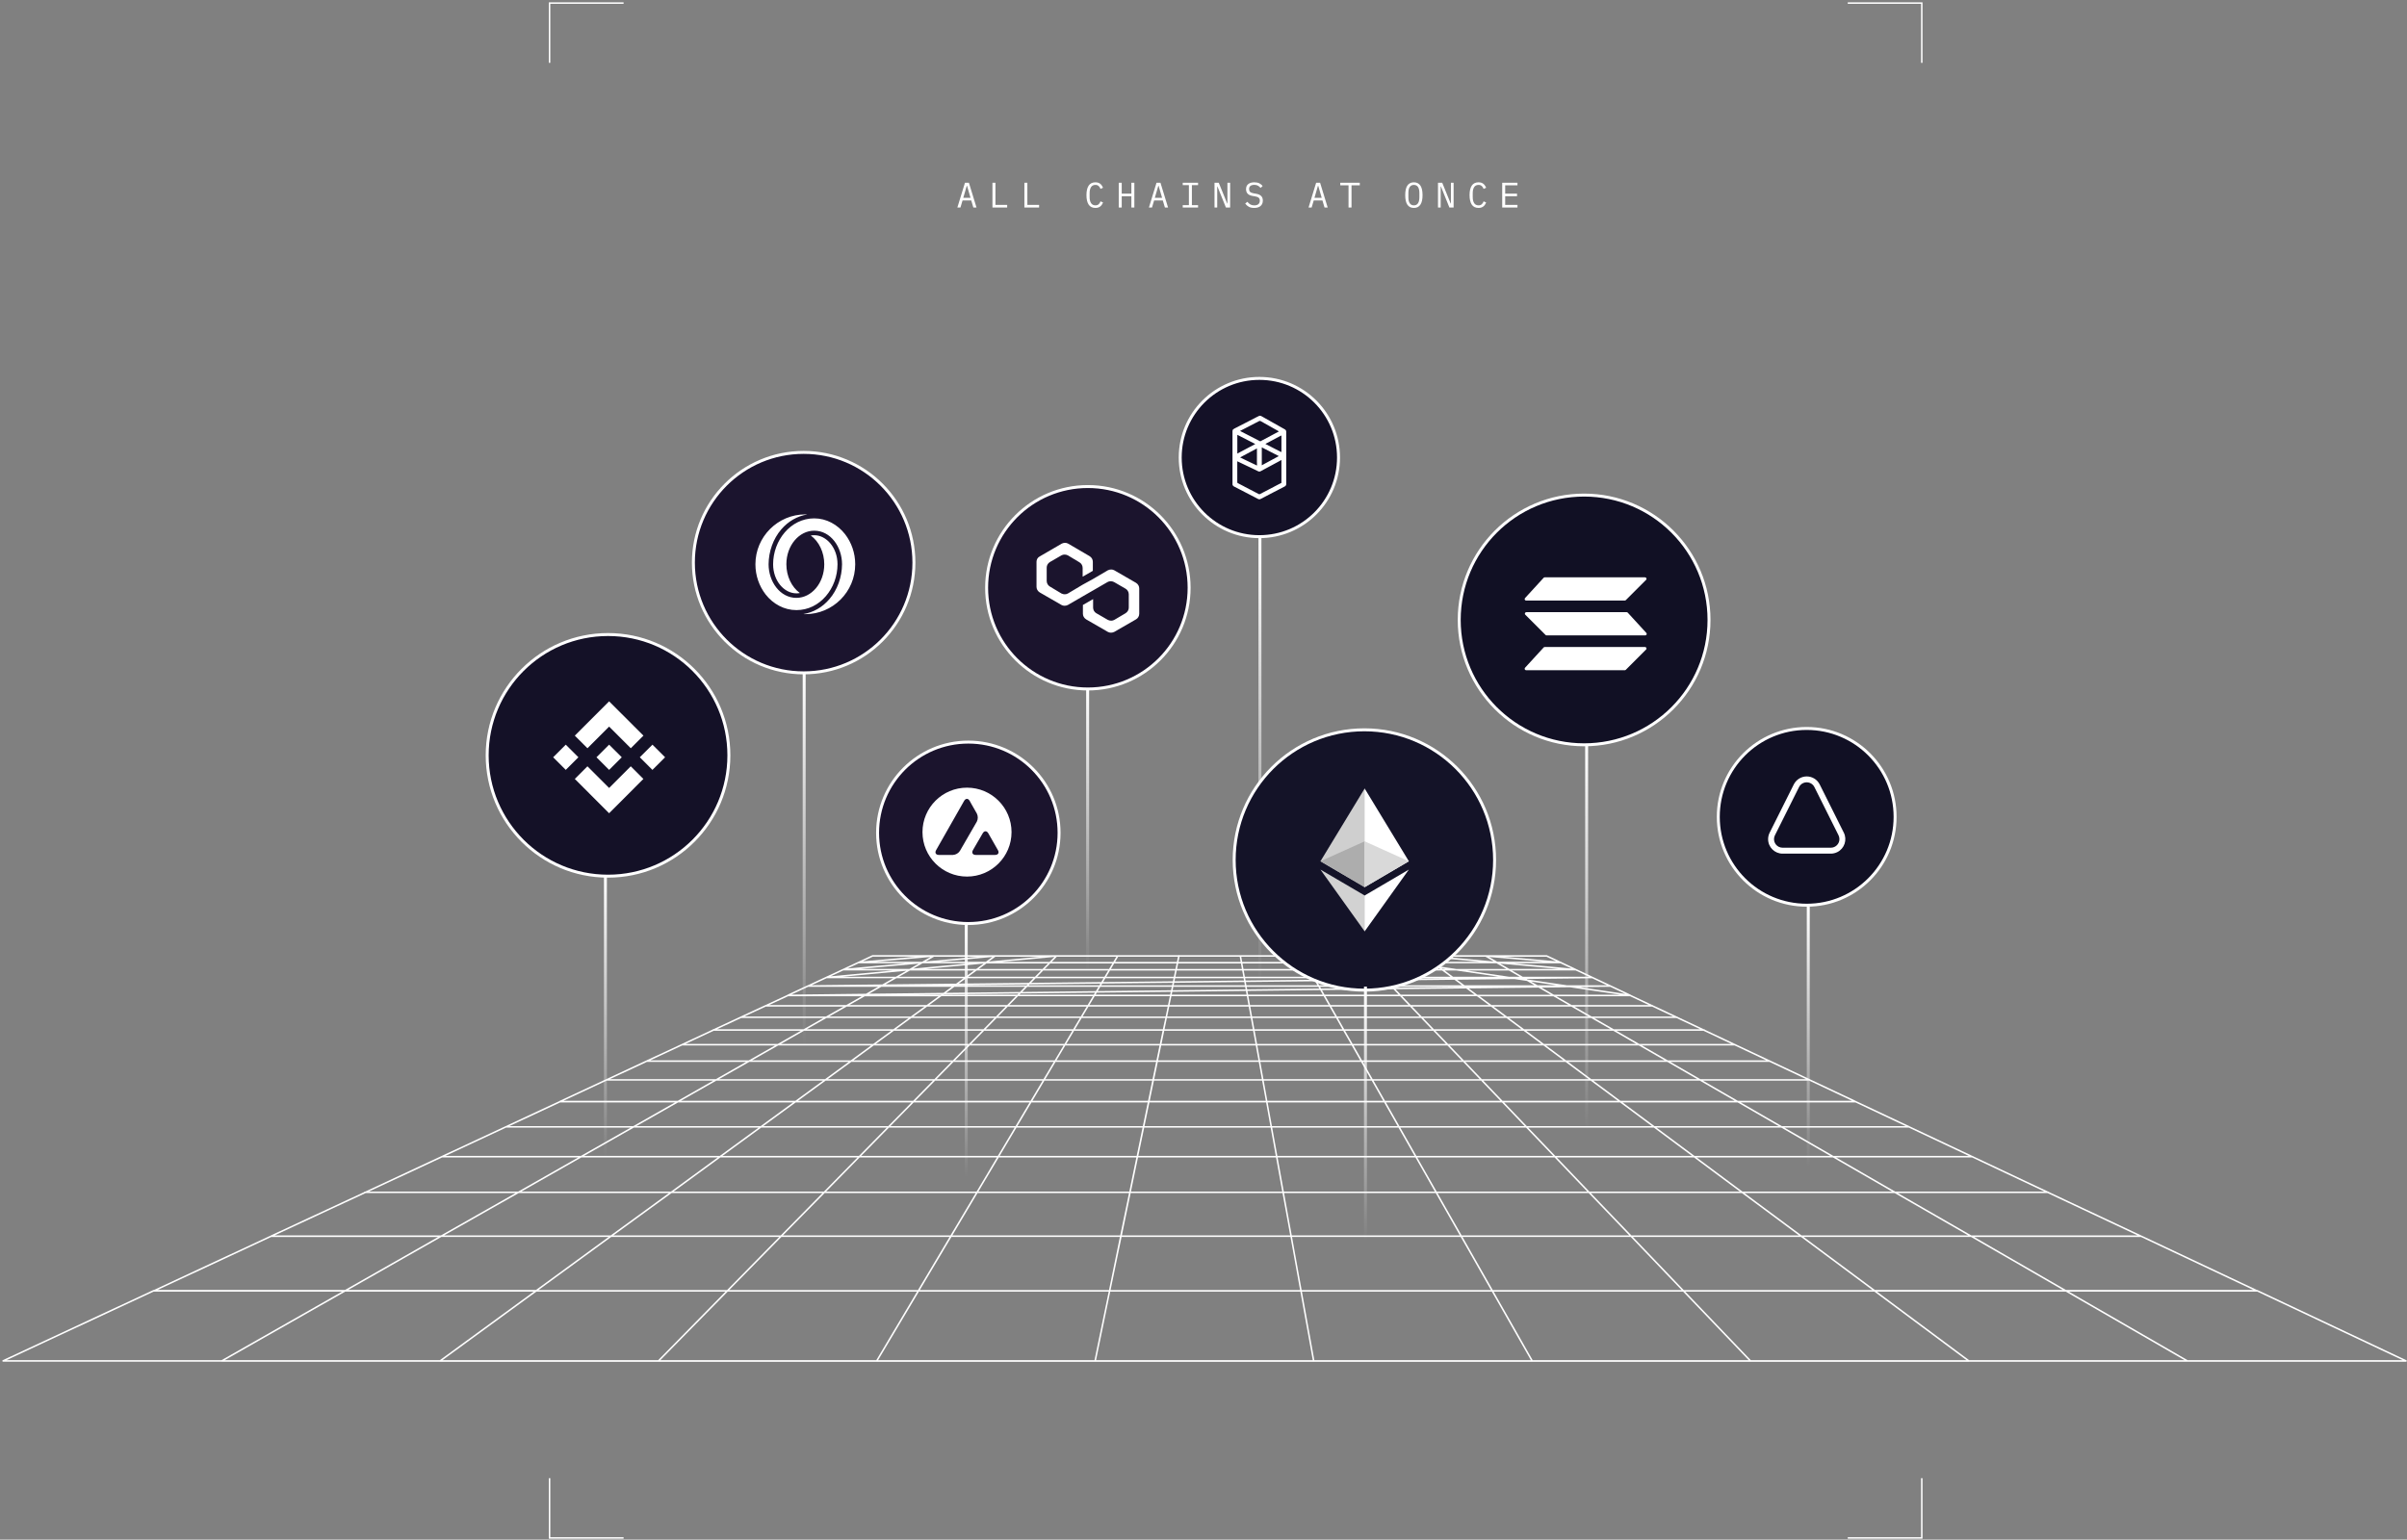 <svg width="783" height="501" viewBox="0 0 783 501" fill="none" xmlns="http://www.w3.org/2000/svg">
<rect x="0" y="0" width="783" height="501" fill="#808080" stroke="none"/>
<path d="M403.485 311.067L403.867 313.211L404.286 315.535L404.75 318.075L405.251 320.854L405.807 323.909L406.417 327.286L407.1 331.021L407.856 335.212L408.712 339.933L409.677 345.275L410.788 351.385L412.063 358.43L413.547 366.648L415.304 376.359L417.417 388.013L419.994 402.207L423.208 419.987L427.342 442.831M569.459 442.876H214.171H569.459ZM782.631 442.876H569.459L547.605 420.032L530.595 402.252L516.982 388.058L505.809 376.367L496.512 366.655L488.653 358.438L481.915 351.393L476.069 345.282L470.951 339.941L466.398 335.219L462.382 331.028L458.795 327.293L455.562 323.916L452.639 320.861L449.98 318.082L447.549 315.542L445.327 313.219L443.278 311.075H343.667L341.564 313.219L339.278 315.542L336.783 318.082L334.052 320.861L331.047 323.916L327.732 327.293L324.09 331.028L319.974 335.219L315.339 339.941L310.085 345.282L304.084 351.393L297.163 358.438L289.086 366.655L279.552 376.367L268.106 388.021L254.128 402.215L236.663 419.994L214.217 442.839H1.046L782.631 442.876ZM782.676 442.839L734.251 419.994H609.808L585.905 402.215L566.782 388.021L551.12 376.367L538.062 366.655L527.017 358.438L517.537 351.393L509.342 345.282L502.157 339.941L495.783 335.219L490.137 331.028L485.093 327.293L480.54 323.916H306.133L301.507 327.293L296.362 331.028L290.616 335.219L284.151 339.941L276.866 345.282L268.498 351.393L258.836 358.438L247.572 366.655L234.268 376.367L218.314 388.021L198.809 402.215L174.451 419.994H50.017L1 442.839H782.676ZM666.338 387.983H118.704H666.338ZM711.604 442.876L672.029 420.032L641.233 402.252H143.5L112.248 420.032L72.09 442.876H711.604ZM143.727 376.389H641.67H143.727ZM734.232 420.054L696.534 402.274H641.233L616.583 388.08L596.404 376.426L579.585 366.715L565.344 358.497H220.491L206.04 366.715L188.966 376.426L168.486 388.08L143.472 402.274H88.172L50.017 420.054H734.232ZM621.054 366.685H164.534H621.054ZM640.514 442.884L609.808 420.039H174.414L143.117 442.884H640.514ZM197.289 351.4H588.673H197.289ZM696.488 402.259L666.32 388.066L641.624 376.412L621.036 366.7L603.616 358.482H565.298L553.096 351.438L542.515 345.327L533.254 339.985L525.059 335.264L517.774 331.073L511.272 327.338L505.417 323.961H480.503L476.387 320.906L472.654 318.127L469.239 315.587L466.116 313.264H320.793L317.606 315.587L314.128 318.127L310.321 320.906L306.133 323.961H281.209L275.272 327.338L268.68 331.073L261.304 335.264L253.008 339.985L243.611 345.327L232.875 351.438L220.491 358.482H182.173L164.534 366.7L143.7 376.412L118.704 388.066L88.172 402.259H696.488ZM210.401 345.29H575.743H210.401ZM564.415 339.948H221.866H564.415ZM363.6 311.06L362.335 313.204L360.951 315.527L359.439 318.067L357.791 320.846L355.97 323.902L353.957 327.278L351.726 331.013L349.231 335.204L346.427 339.926L343.249 345.267L339.606 351.378L335.408 358.423L330.528 366.64L324.754 376.352L317.825 388.006L309.365 402.2L298.793 419.979L285.216 442.824L363.6 311.06ZM231.973 335.167H554.389H231.973ZM383.524 311L383.078 313.144L382.605 315.467L382.077 318.007L381.503 320.786L380.865 323.842L380.173 327.218L379.399 330.954L378.489 335.145L377.514 339.866L376.413 345.207L375.147 351.318L373.69 358.363L371.996 366.58L369.984 376.292L367.58 387.946L364.629 402.14L360.987 419.92L356.261 442.764L383.524 311ZM545.52 331.021H240.988H545.52ZM537.561 327.286H249.02H537.561ZM512.62 315.535L507.685 313.211L503.132 311.067H463.256L512.62 315.535ZM530.358 323.909L523.875 320.854L517.984 318.075L512.602 315.535H490.929L486.905 313.211H466.134L463.256 311.067H443.314L530.358 323.909ZM603.58 358.452L588.637 351.408L575.688 345.297L564.36 339.956L554.344 335.234L545.456 331.043L537.498 327.308L530.34 323.931H505.417L500.127 320.876L495.309 318.097L490.911 315.557H295.934L291.472 318.097L286.591 320.876L281.209 323.931H256.305L249.02 327.308L240.961 331.043L231.964 335.234L221.838 339.956L210.374 345.297L197.261 351.408L182.145 358.452H603.58ZM523.893 320.854H262.825L256.268 323.909L523.893 320.854ZM518.002 318.075H268.816L262.852 320.854L518.002 318.075ZM343.667 311.067H303.783L300.022 313.211L295.934 315.535H274.262L268.798 318.075L343.667 311.067ZM323.707 311.067L320.775 313.211H279.252L274.262 315.535L323.707 311.067ZM303.783 311.052H283.85L279.297 313.196L303.783 311.052ZM483.271 311.052L486.987 313.196H507.748L483.271 311.052ZM498.442 442.876L485.448 420.032L475.331 402.252L467.236 388.058L460.607 376.404L455.088 366.692L450.408 358.475L446.401 351.43L442.932 345.319L439.891 339.978L437.159 335.257L434.782 331.021L432.651 327.286L430.73 323.909L428.99 320.854L427.406 318.075L425.958 315.535L424.638 313.211L423.418 311.067L498.442 442.876Z" stroke="white" stroke-width="0.5" stroke-linecap="round" stroke-linejoin="round"/>
<path d="M202.852 1H178.773V20.448" stroke="white" stroke-width="0.481"/>
<path d="M601.078 1H625.157V20.448" stroke="white" stroke-width="0.481"/>
<path d="M601.079 500.448L625.158 500.448L625.158 481" stroke="white" stroke-width="0.481"/>
<path d="M202.853 500.448L178.774 500.448L178.774 481" stroke="white" stroke-width="0.481"/>
<path d="M516.135 368.068L516.135 242.275" stroke="url(#paint0_linear_1131_364)" stroke-width="0.962"/>
<circle r="40.629" transform="matrix(-1 0 0 1 515.314 201.73)" fill="#111024" stroke="white" stroke-width="0.962"/>
<path d="M502.142 188.021L496.096 194.617C495.813 194.925 496.032 195.423 496.451 195.423H528.538C528.666 195.423 528.788 195.372 528.878 195.282L535.474 188.686C535.777 188.383 535.563 187.865 535.134 187.865H502.497C502.362 187.865 502.233 187.922 502.142 188.021Z" fill="white"/>
<path d="M529.51 199.359L535.556 205.955C535.839 206.263 535.62 206.761 535.201 206.761H503.114C502.986 206.761 502.864 206.71 502.774 206.62L496.178 200.024C495.875 199.721 496.09 199.203 496.518 199.203H529.155C529.29 199.203 529.419 199.26 529.51 199.359Z" fill="white"/>
<path d="M502.142 210.694L496.096 217.29C495.813 217.598 496.032 218.096 496.451 218.096H528.538C528.666 218.096 528.788 218.045 528.878 217.955L535.474 211.359C535.777 211.056 535.563 210.538 535.134 210.538H502.497C502.362 210.538 502.233 210.595 502.142 210.694Z" fill="white"/>
<path d="M316.629 67.519L315.948 65.222H313.12L312.438 67.519H311.434L313.905 59.462H315.186L317.656 67.519H316.629ZM314.586 60.489H314.482L313.35 64.379H315.717L314.586 60.489ZM322.847 67.519V59.462H323.817V66.677H327.638V67.519H322.847ZM333.232 67.519V59.462H334.202V66.677H338.023V67.519H333.232ZM356.347 67.658C355.362 67.658 354.627 67.3 354.142 66.584C353.665 65.869 353.426 64.837 353.426 63.49C353.426 62.144 353.665 61.112 354.142 60.397C354.627 59.681 355.362 59.323 356.347 59.323C356.716 59.323 357.036 59.373 357.305 59.473C357.574 59.573 357.805 59.708 357.998 59.877C358.19 60.046 358.352 60.239 358.483 60.454C358.613 60.662 358.729 60.874 358.829 61.089L357.998 61.47C357.928 61.293 357.848 61.128 357.755 60.974C357.663 60.812 357.551 60.674 357.421 60.558C357.297 60.435 357.147 60.339 356.97 60.27C356.801 60.2 356.593 60.166 356.347 60.166C355.708 60.166 355.231 60.408 354.915 60.893C354.608 61.378 354.454 62.024 354.454 62.833V64.149C354.454 64.957 354.608 65.603 354.915 66.088C355.231 66.573 355.708 66.815 356.347 66.815C356.593 66.815 356.801 66.781 356.97 66.711C357.147 66.642 357.297 66.55 357.421 66.434C357.551 66.311 357.663 66.173 357.755 66.019C357.848 65.857 357.928 65.688 357.998 65.511L358.829 65.892C358.729 66.115 358.613 66.331 358.483 66.538C358.352 66.746 358.19 66.935 357.998 67.104C357.805 67.273 357.574 67.408 357.305 67.508C357.036 67.608 356.716 67.658 356.347 67.658ZM368.037 63.86H364.897V67.519H363.927V59.462H364.897V63.017H368.037V59.462H369.007V67.519H368.037V63.86ZM378.942 67.519L378.261 65.222H375.432L374.751 67.519H373.747L376.217 59.462H377.499L379.969 67.519H378.942ZM376.898 60.489H376.795L375.663 64.379H378.03L376.898 60.489ZM384.744 67.519V66.746H386.753V60.235H384.744V59.462H389.731V60.235H387.723V66.746H389.731V67.519H384.744ZM396.042 60.697H395.961V67.519H395.083V59.462H396.457L399.205 66.215H399.286V59.462H400.163V67.519H398.789L396.042 60.697ZM407.986 67.658C407.262 67.658 406.67 67.527 406.208 67.266C405.746 66.996 405.365 66.654 405.065 66.238L405.769 65.661C406.085 66.053 406.416 66.346 406.762 66.538C407.116 66.731 407.535 66.827 408.02 66.827C408.605 66.827 409.052 66.692 409.359 66.423C409.667 66.153 409.821 65.776 409.821 65.291C409.821 64.899 409.71 64.595 409.486 64.379C409.263 64.156 408.875 63.998 408.32 63.906L407.42 63.756C407.027 63.687 406.696 63.583 406.427 63.444C406.165 63.306 405.954 63.14 405.792 62.948C405.631 62.748 405.515 62.532 405.446 62.301C405.377 62.063 405.342 61.817 405.342 61.563C405.342 60.824 405.584 60.266 406.069 59.889C406.554 59.512 407.208 59.323 408.032 59.323C408.678 59.323 409.221 59.431 409.66 59.646C410.106 59.862 410.464 60.166 410.733 60.558L410.052 61.147C409.829 60.855 409.56 60.616 409.244 60.431C408.928 60.246 408.521 60.154 408.02 60.154C407.474 60.154 407.054 60.27 406.762 60.501C406.469 60.731 406.323 61.078 406.323 61.539C406.323 61.901 406.431 62.198 406.646 62.428C406.87 62.652 407.266 62.813 407.836 62.913L408.701 63.063C409.094 63.133 409.425 63.237 409.694 63.375C409.964 63.514 410.179 63.679 410.341 63.871C410.51 64.064 410.629 64.279 410.699 64.518C410.768 64.757 410.802 65.007 410.802 65.268C410.802 66.015 410.556 66.6 410.064 67.023C409.579 67.446 408.886 67.658 407.986 67.658ZM430.869 67.519L430.188 65.222H427.36L426.679 67.519H425.674L428.145 59.462H429.426L431.897 67.519H430.869ZM428.826 60.489H428.722L427.591 64.379H429.957L428.826 60.489ZM439.65 60.304V67.519H438.68V60.304H435.99V59.462H442.34V60.304H439.65ZM459.936 67.658C459.443 67.658 459.02 67.566 458.666 67.381C458.312 67.189 458.02 66.915 457.789 66.561C457.558 66.207 457.389 65.772 457.281 65.257C457.173 64.741 457.119 64.152 457.119 63.49C457.119 62.836 457.173 62.251 457.281 61.736C457.389 61.212 457.558 60.774 457.789 60.42C458.02 60.066 458.312 59.796 458.666 59.612C459.02 59.419 459.443 59.323 459.936 59.323C460.429 59.323 460.852 59.419 461.206 59.612C461.56 59.796 461.852 60.066 462.083 60.42C462.314 60.774 462.484 61.212 462.591 61.736C462.699 62.251 462.753 62.836 462.753 63.49C462.753 64.152 462.699 64.741 462.591 65.257C462.484 65.772 462.314 66.207 462.083 66.561C461.852 66.915 461.56 67.189 461.206 67.381C460.852 67.566 460.429 67.658 459.936 67.658ZM459.936 66.815C460.259 66.815 460.533 66.754 460.756 66.631C460.979 66.5 461.164 66.319 461.31 66.088C461.456 65.857 461.56 65.58 461.622 65.257C461.691 64.926 461.725 64.556 461.725 64.149V62.833C461.725 62.432 461.691 62.067 461.622 61.736C461.56 61.405 461.456 61.124 461.31 60.893C461.164 60.662 460.979 60.485 460.756 60.362C460.533 60.231 460.259 60.166 459.936 60.166C459.613 60.166 459.34 60.231 459.116 60.362C458.893 60.485 458.709 60.662 458.562 60.893C458.416 61.124 458.308 61.405 458.239 61.736C458.177 62.067 458.147 62.432 458.147 62.833V64.149C458.147 64.556 458.177 64.926 458.239 65.257C458.308 65.58 458.416 65.857 458.562 66.088C458.709 66.319 458.893 66.5 459.116 66.631C459.34 66.754 459.613 66.815 459.936 66.815ZM468.74 60.697H468.659V67.519H467.782V59.462H469.156L471.903 66.215H471.984V59.462H472.861V67.519H471.488L468.74 60.697ZM480.973 67.658C479.987 67.658 479.252 67.3 478.768 66.584C478.29 65.869 478.052 64.837 478.052 63.49C478.052 62.144 478.29 61.112 478.768 60.397C479.252 59.681 479.987 59.323 480.973 59.323C481.342 59.323 481.661 59.373 481.931 59.473C482.2 59.573 482.431 59.708 482.623 59.877C482.816 60.046 482.977 60.239 483.108 60.454C483.239 60.662 483.355 60.874 483.455 61.089L482.623 61.47C482.554 61.293 482.473 61.128 482.381 60.974C482.289 60.812 482.177 60.674 482.046 60.558C481.923 60.435 481.773 60.339 481.596 60.27C481.427 60.2 481.219 60.166 480.973 60.166C480.334 60.166 479.857 60.408 479.541 60.893C479.233 61.378 479.079 62.024 479.079 62.833V64.149C479.079 64.957 479.233 65.603 479.541 66.088C479.857 66.573 480.334 66.815 480.973 66.815C481.219 66.815 481.427 66.781 481.596 66.711C481.773 66.642 481.923 66.55 482.046 66.434C482.177 66.311 482.289 66.173 482.381 66.019C482.473 65.857 482.554 65.688 482.623 65.511L483.455 65.892C483.355 66.115 483.239 66.331 483.108 66.538C482.977 66.746 482.816 66.935 482.623 67.104C482.431 67.273 482.2 67.408 481.931 67.508C481.661 67.608 481.342 67.658 480.973 67.658ZM488.668 67.519V59.462H493.632V60.304H489.638V63.017H493.494V63.86H489.638V66.677H493.632V67.519H488.668Z" fill="white"/>
<path d="M314.32 383.256L314.32 300.726" stroke="url(#paint1_linear_1131_364)" stroke-width="0.962"/>
<circle r="29.519" transform="matrix(-1 0 0 1 315 271)" fill="#1B142D" stroke="white" stroke-width="0.962"/>
<path fill-rule="evenodd" clip-rule="evenodd" d="M329.053 270.773C329.053 278.762 322.568 285.238 314.569 285.238C306.57 285.238 300.085 278.762 300.085 270.773C300.085 262.784 306.57 256.308 314.569 256.308C322.568 256.308 329.053 262.784 329.053 270.773ZM321.492 271.148C320.99 270.282 320.181 270.282 319.679 271.148L316.497 276.626C316.007 277.492 316.417 278.198 317.409 278.198H323.705C324.708 278.198 325.119 277.492 324.617 276.626L321.492 271.148ZM315.436 260.601C314.935 259.735 314.136 259.735 313.634 260.601L304.522 276.626C304.02 277.503 304.431 278.198 305.435 278.198H310.008C310.932 278.141 311.764 277.651 312.266 276.877L317.774 267.343C318.174 266.523 318.174 265.555 317.774 264.735L316.132 261.853L315.436 260.601Z" fill="white"/>
<path d="M409.86 320.327L409.86 174.574" stroke="url(#paint2_linear_1131_364)" stroke-width="0.962"/>
<circle r="25.748" transform="matrix(-1 0 0 1 409.673 148.88)" fill="#141127" stroke="white" stroke-width="0.962"/>
<path d="M401.481 158.338C402.123 158.667 402.765 158.994 403.404 159.326C405.364 160.343 407.322 161.362 409.281 162.381C409.543 162.517 409.805 162.512 410.067 162.375C411.458 161.651 412.85 160.926 414.242 160.203C415.461 159.57 416.678 158.935 417.899 158.308C418.243 158.131 418.416 157.878 418.416 157.495C418.412 151.838 418.411 146.181 418.414 140.524C418.414 140.138 418.254 139.876 417.91 139.683C415.397 138.272 412.887 136.856 410.378 135.438C410.171 135.321 409.96 135.263 409.723 135.283C409.614 135.332 409.505 135.378 409.398 135.43C409.123 135.565 408.849 135.701 408.574 135.837C407.429 136.429 406.284 137.021 405.139 137.612C404.436 137.975 403.732 138.334 403.029 138.696C402.522 138.956 402.016 139.221 401.506 139.478C401.34 139.561 401.193 139.665 401.06 139.791C400.97 139.977 400.93 140.17 400.93 140.378C400.932 145.904 400.931 151.429 400.931 156.955C400.931 157.17 400.931 157.386 400.933 157.601C400.937 157.876 401.072 158.08 401.305 158.229C401.364 158.266 401.423 158.302 401.481 158.338V158.338ZM415.725 157.713L415.722 157.723L415.711 157.72C415.687 157.73 415.663 157.74 415.638 157.75C415.289 157.959 414.923 158.139 414.558 158.319C414.503 158.349 414.449 158.382 414.393 158.411C412.884 159.196 411.374 159.979 409.868 160.77C409.719 160.848 409.611 160.842 409.467 160.766C407.905 159.947 406.339 159.134 404.774 158.32L404.757 158.318L404.751 158.302L404.741 158.294C404.172 158.014 403.605 157.728 403.054 157.415C403.001 157.416 402.986 157.382 402.977 157.34C402.616 157.291 402.49 157.155 402.49 156.816C402.49 154.647 402.489 152.478 402.489 150.309C402.489 150.246 402.495 150.182 402.499 150.104C402.687 150.193 402.859 150.255 403.011 150.358C403.052 150.374 403.094 150.387 403.133 150.406C404.155 150.895 405.174 151.39 406.199 151.873C406.868 152.188 407.53 152.516 408.204 152.823C408.551 152.981 408.899 153.153 409.237 153.335C409.529 153.491 409.816 153.49 410.109 153.327C410.567 153.073 411.03 152.827 411.492 152.579C412.32 152.133 413.149 151.688 413.978 151.243C414.313 151.043 414.656 150.854 415.01 150.686C415.256 150.539 415.502 150.389 415.77 150.279C416.104 150.057 416.47 149.89 416.849 149.678C416.849 149.783 416.849 149.854 416.849 149.926C416.849 151.995 416.849 154.064 416.849 156.132C416.849 156.428 416.85 156.724 416.847 157.019C416.847 157.07 416.868 157.126 416.795 157.161C416.454 157.327 416.133 157.53 415.78 157.673L415.781 157.672L415.744 157.702C415.741 157.711 415.735 157.714 415.726 157.711L415.725 157.713ZM403.392 140.235C403.471 140.189 403.512 140.161 403.556 140.138C404.169 139.823 404.782 139.507 405.395 139.193C406.784 138.479 408.181 137.778 409.558 137.042C409.843 136.889 410.022 136.969 410.238 137.102C410.27 137.121 410.301 137.144 410.334 137.162C412.04 138.124 413.747 139.085 415.453 140.047C415.643 140.153 415.829 140.264 416.031 140.382C415.978 140.416 415.953 140.435 415.925 140.449C413.984 141.484 412.041 142.517 410.101 143.553C410.003 143.606 409.927 143.593 409.836 143.546C408.16 142.685 406.483 141.825 404.806 140.964C404.346 140.728 403.887 140.49 403.393 140.235H403.392ZM402.504 147.597V141.49C404.456 142.49 406.385 143.48 408.346 144.485C406.378 145.533 404.453 146.559 402.504 147.597ZM416 148.41C414.141 149.415 412.311 150.405 410.463 151.405V145.57C412.314 146.52 414.141 147.457 416 148.41ZM408.884 145.92C408.884 146.019 408.884 146.081 408.884 146.142C408.884 147.095 408.874 148.049 408.886 149.002C408.896 149.794 408.84 150.586 408.916 151.377C408.926 151.476 408.873 151.477 408.8 151.442C408.68 151.384 408.56 151.327 408.44 151.27C407.154 150.654 405.868 150.039 404.584 149.422C404.199 149.238 403.818 149.047 403.398 148.841C405.239 147.86 407.046 146.899 408.884 145.92V145.92ZM411.634 144.462C411.71 144.418 411.757 144.389 411.807 144.363C412.4 144.046 412.994 143.73 413.588 143.414C414.615 142.868 415.643 142.325 416.667 141.775C416.815 141.695 416.852 141.704 416.852 141.875C416.847 143.566 416.848 145.258 416.852 146.95C416.852 147.106 416.824 147.127 416.677 147.05C415.942 146.666 415.203 146.294 414.466 145.916C413.532 145.437 412.599 144.957 411.634 144.461V144.462Z" fill="white"/>
<circle r="32.936" transform="matrix(-1 0 0 1 353.886 191.26)" fill="#1B142D" stroke="white" stroke-width="0.962"/>
<path d="M362.48 185.575C361.87 185.228 361.084 185.228 360.386 185.575L355.5 188.439L352.185 190.261L347.386 193.124C346.775 193.471 345.99 193.471 345.292 193.124L341.54 190.868C340.93 190.521 340.493 189.827 340.493 189.046V184.708C340.493 184.014 340.842 183.32 341.54 182.886L345.292 180.717C345.903 180.37 346.688 180.37 347.386 180.717L351.138 182.973C351.749 183.32 352.185 184.014 352.185 184.795V187.658L355.5 185.749V182.799C355.5 182.105 355.151 181.411 354.453 180.977L347.473 176.899C346.863 176.552 346.077 176.552 345.379 176.899L338.225 181.064C337.527 181.411 337.178 182.105 337.178 182.799V190.955C337.178 191.649 337.527 192.343 338.225 192.777L345.292 196.855C345.903 197.202 346.688 197.202 347.386 196.855L352.185 194.078L355.5 192.17L360.299 189.393C360.91 189.046 361.695 189.046 362.393 189.393L366.145 191.562C366.756 191.909 367.192 192.603 367.192 193.384V197.723C367.192 198.417 366.843 199.111 366.145 199.545L362.48 201.714C361.87 202.061 361.084 202.061 360.386 201.714L356.635 199.545C356.024 199.198 355.588 198.503 355.588 197.723V194.946L352.272 196.855V199.718C352.272 200.412 352.621 201.106 353.319 201.54L360.386 205.618C360.997 205.965 361.782 205.965 362.48 205.618L369.548 201.54C370.158 201.193 370.595 200.499 370.595 199.718V191.475C370.595 190.781 370.246 190.087 369.548 189.653L362.48 185.575Z" fill="white"/>
<path d="M353.809 316.207L353.809 224.522" stroke="url(#paint3_linear_1131_364)" stroke-width="0.962"/>
<circle r="42.356" transform="matrix(-1 0 0 1 443.837 279.837)" fill="#141328" stroke="white" stroke-width="0.962"/>
<path d="M443.925 256.581L444.239 257.641V288.376L443.925 288.688L429.549 280.254L443.925 256.581Z" fill="#CFCFCF"/>
<path d="M443.927 256.581L458.305 280.254L443.927 288.688V256.581Z" fill="white"/>
<path d="M443.927 291.393L444.104 291.607V302.556L443.927 303.069L429.541 282.964L443.927 291.393Z" fill="#D2D2D2"/>
<path d="M443.927 303.065V291.392L458.305 282.96L443.927 303.065Z" fill="white"/>
<path d="M443.925 288.689L429.548 280.256L443.925 273.771V288.689Z" fill="#ADADAD"/>
<path d="M458.305 280.256L443.927 288.689V273.771L458.305 280.256Z" fill="#D9D9D9"/>
<path d="M444.187 403.916L444.188 321.041" stroke="url(#paint4_linear_1131_364)" stroke-width="0.962"/>
<path d="M588.231 379.814L588.231 294.965" stroke="url(#paint5_linear_1131_364)" stroke-width="0.962"/>
<circle r="28.759" transform="matrix(-1 0 0 1 587.718 265.801)" fill="#111024" stroke="white" stroke-width="0.962"/>
<path d="M587.731 254.569C586.672 254.569 585.702 255.16 585.234 256.108L577.385 271.81C576.694 273.192 577.252 274.865 578.634 275.556C579.024 275.746 579.448 275.846 579.883 275.846H595.58C597.118 275.846 598.367 274.597 598.367 273.059C598.367 272.624 598.267 272.2 598.077 271.81L590.228 256.119C589.76 255.172 588.79 254.569 587.731 254.569ZM587.731 252.651C589.515 252.651 591.143 253.655 591.945 255.25L599.794 270.951C600.953 273.282 600.017 276.103 597.687 277.274C597.029 277.597 596.316 277.776 595.58 277.776H579.883C577.285 277.776 575.167 275.668 575.167 273.07C575.167 272.334 575.334 271.62 575.668 270.962L583.517 255.261C584.32 253.666 585.947 252.651 587.731 252.651Z" fill="white"/>
<path d="M196.943 376.965L196.943 283.884" stroke="url(#paint6_linear_1131_364)" stroke-width="0.962"/>
<circle r="39.313" transform="matrix(-1 0 0 1 197.794 245.794)" fill="#141127" stroke="white" stroke-width="0.962"/>
<path d="M208.128 246.416L212.235 250.528L216.354 246.416L212.246 242.315L208.128 246.416ZM198.146 236.438L191.099 243.483L186.987 239.378L198.146 228.215L209.313 239.378L205.199 243.483L198.146 236.438ZM184.047 242.315L188.156 246.416L184.048 250.522L179.939 246.416L184.047 242.315ZM198.146 256.403L205.187 249.358L209.296 253.466L198.142 264.629L186.987 253.466L191.094 249.358L198.146 256.403ZM198.146 250.528L194.033 246.416L198.146 242.315L202.26 246.416L198.146 250.528Z" fill="white"/>
<path d="M261.598 340.285L261.598 218.551" stroke="url(#paint7_linear_1131_364)" stroke-width="0.962"/>
<circle r="35.868" transform="matrix(-1 0 0 1 261.428 183.078)" fill="#1B142E" stroke="white" stroke-width="0.962"/>
<path fill-rule="evenodd" clip-rule="evenodd" d="M274.905 173.827C272.445 170.682 268.843 168.678 264.861 168.678C257.151 168.678 251.495 175.856 251.495 183.616C251.495 189.019 255.097 193.077 259.079 193.077C259.459 193.077 259.814 193.051 260.195 192.975C257.506 191.022 255.807 187.472 255.807 183.616C255.807 177.479 259.966 172.685 264.861 172.685C270.213 172.685 273.916 177.986 273.916 183.616C273.89 187.776 272.419 191.91 269.807 194.953C267.524 197.616 264.582 199.29 261.336 199.823C261.336 199.823 261.615 199.848 261.97 199.848C270.923 199.848 278.202 192.569 278.202 183.616C278.202 179.939 276.984 176.54 274.905 173.827ZM272.445 183.616C272.445 178.214 268.843 174.156 264.861 174.156C264.481 174.156 264.126 174.182 263.745 174.258C266.434 176.211 268.133 179.761 268.133 183.616C268.133 189.754 263.974 194.548 259.079 194.548C253.727 194.548 250.024 189.247 250.024 183.616C250.05 179.457 251.521 175.323 254.133 172.28C256.416 169.617 259.358 167.943 262.604 167.41C262.604 167.41 262.325 167.385 261.97 167.385C253.017 167.385 245.738 174.664 245.738 183.616C245.738 187.294 246.956 190.693 249.035 193.406C251.495 196.551 255.097 198.529 259.079 198.529C266.789 198.555 272.445 191.377 272.445 183.616Z" fill="white"/>
<defs>
<linearGradient id="paint0_linear_1131_364" x1="516.635" y1="242.275" x2="516.635" y2="368.068" gradientUnits="userSpaceOnUse">
<stop stop-color="white"/>
<stop offset="1" stop-color="white" stop-opacity="0"/>
</linearGradient>
<linearGradient id="paint1_linear_1131_364" x1="314.82" y1="300.726" x2="314.82" y2="383.256" gradientUnits="userSpaceOnUse">
<stop stop-color="white"/>
<stop offset="1" stop-color="white" stop-opacity="0"/>
</linearGradient>
<linearGradient id="paint2_linear_1131_364" x1="410.36" y1="174.574" x2="410.36" y2="320.327" gradientUnits="userSpaceOnUse">
<stop stop-color="white"/>
<stop offset="1" stop-color="white" stop-opacity="0"/>
</linearGradient>
<linearGradient id="paint3_linear_1131_364" x1="354.309" y1="224.522" x2="354.309" y2="316.207" gradientUnits="userSpaceOnUse">
<stop stop-color="white"/>
<stop offset="1" stop-color="white" stop-opacity="0"/>
</linearGradient>
<linearGradient id="paint4_linear_1131_364" x1="444.688" y1="321.041" x2="444.687" y2="403.916" gradientUnits="userSpaceOnUse">
<stop stop-color="white"/>
<stop offset="1" stop-color="white" stop-opacity="0"/>
</linearGradient>
<linearGradient id="paint5_linear_1131_364" x1="588.731" y1="294.965" x2="588.731" y2="379.814" gradientUnits="userSpaceOnUse">
<stop stop-color="white"/>
<stop offset="1" stop-color="white" stop-opacity="0"/>
</linearGradient>
<linearGradient id="paint6_linear_1131_364" x1="197.443" y1="283.884" x2="197.443" y2="376.965" gradientUnits="userSpaceOnUse">
<stop stop-color="white"/>
<stop offset="1" stop-color="white" stop-opacity="0"/>
</linearGradient>
<linearGradient id="paint7_linear_1131_364" x1="262.098" y1="218.551" x2="262.098" y2="340.285" gradientUnits="userSpaceOnUse">
<stop stop-color="white"/>
<stop offset="1" stop-color="white" stop-opacity="0"/>
</linearGradient>
</defs>
</svg>

